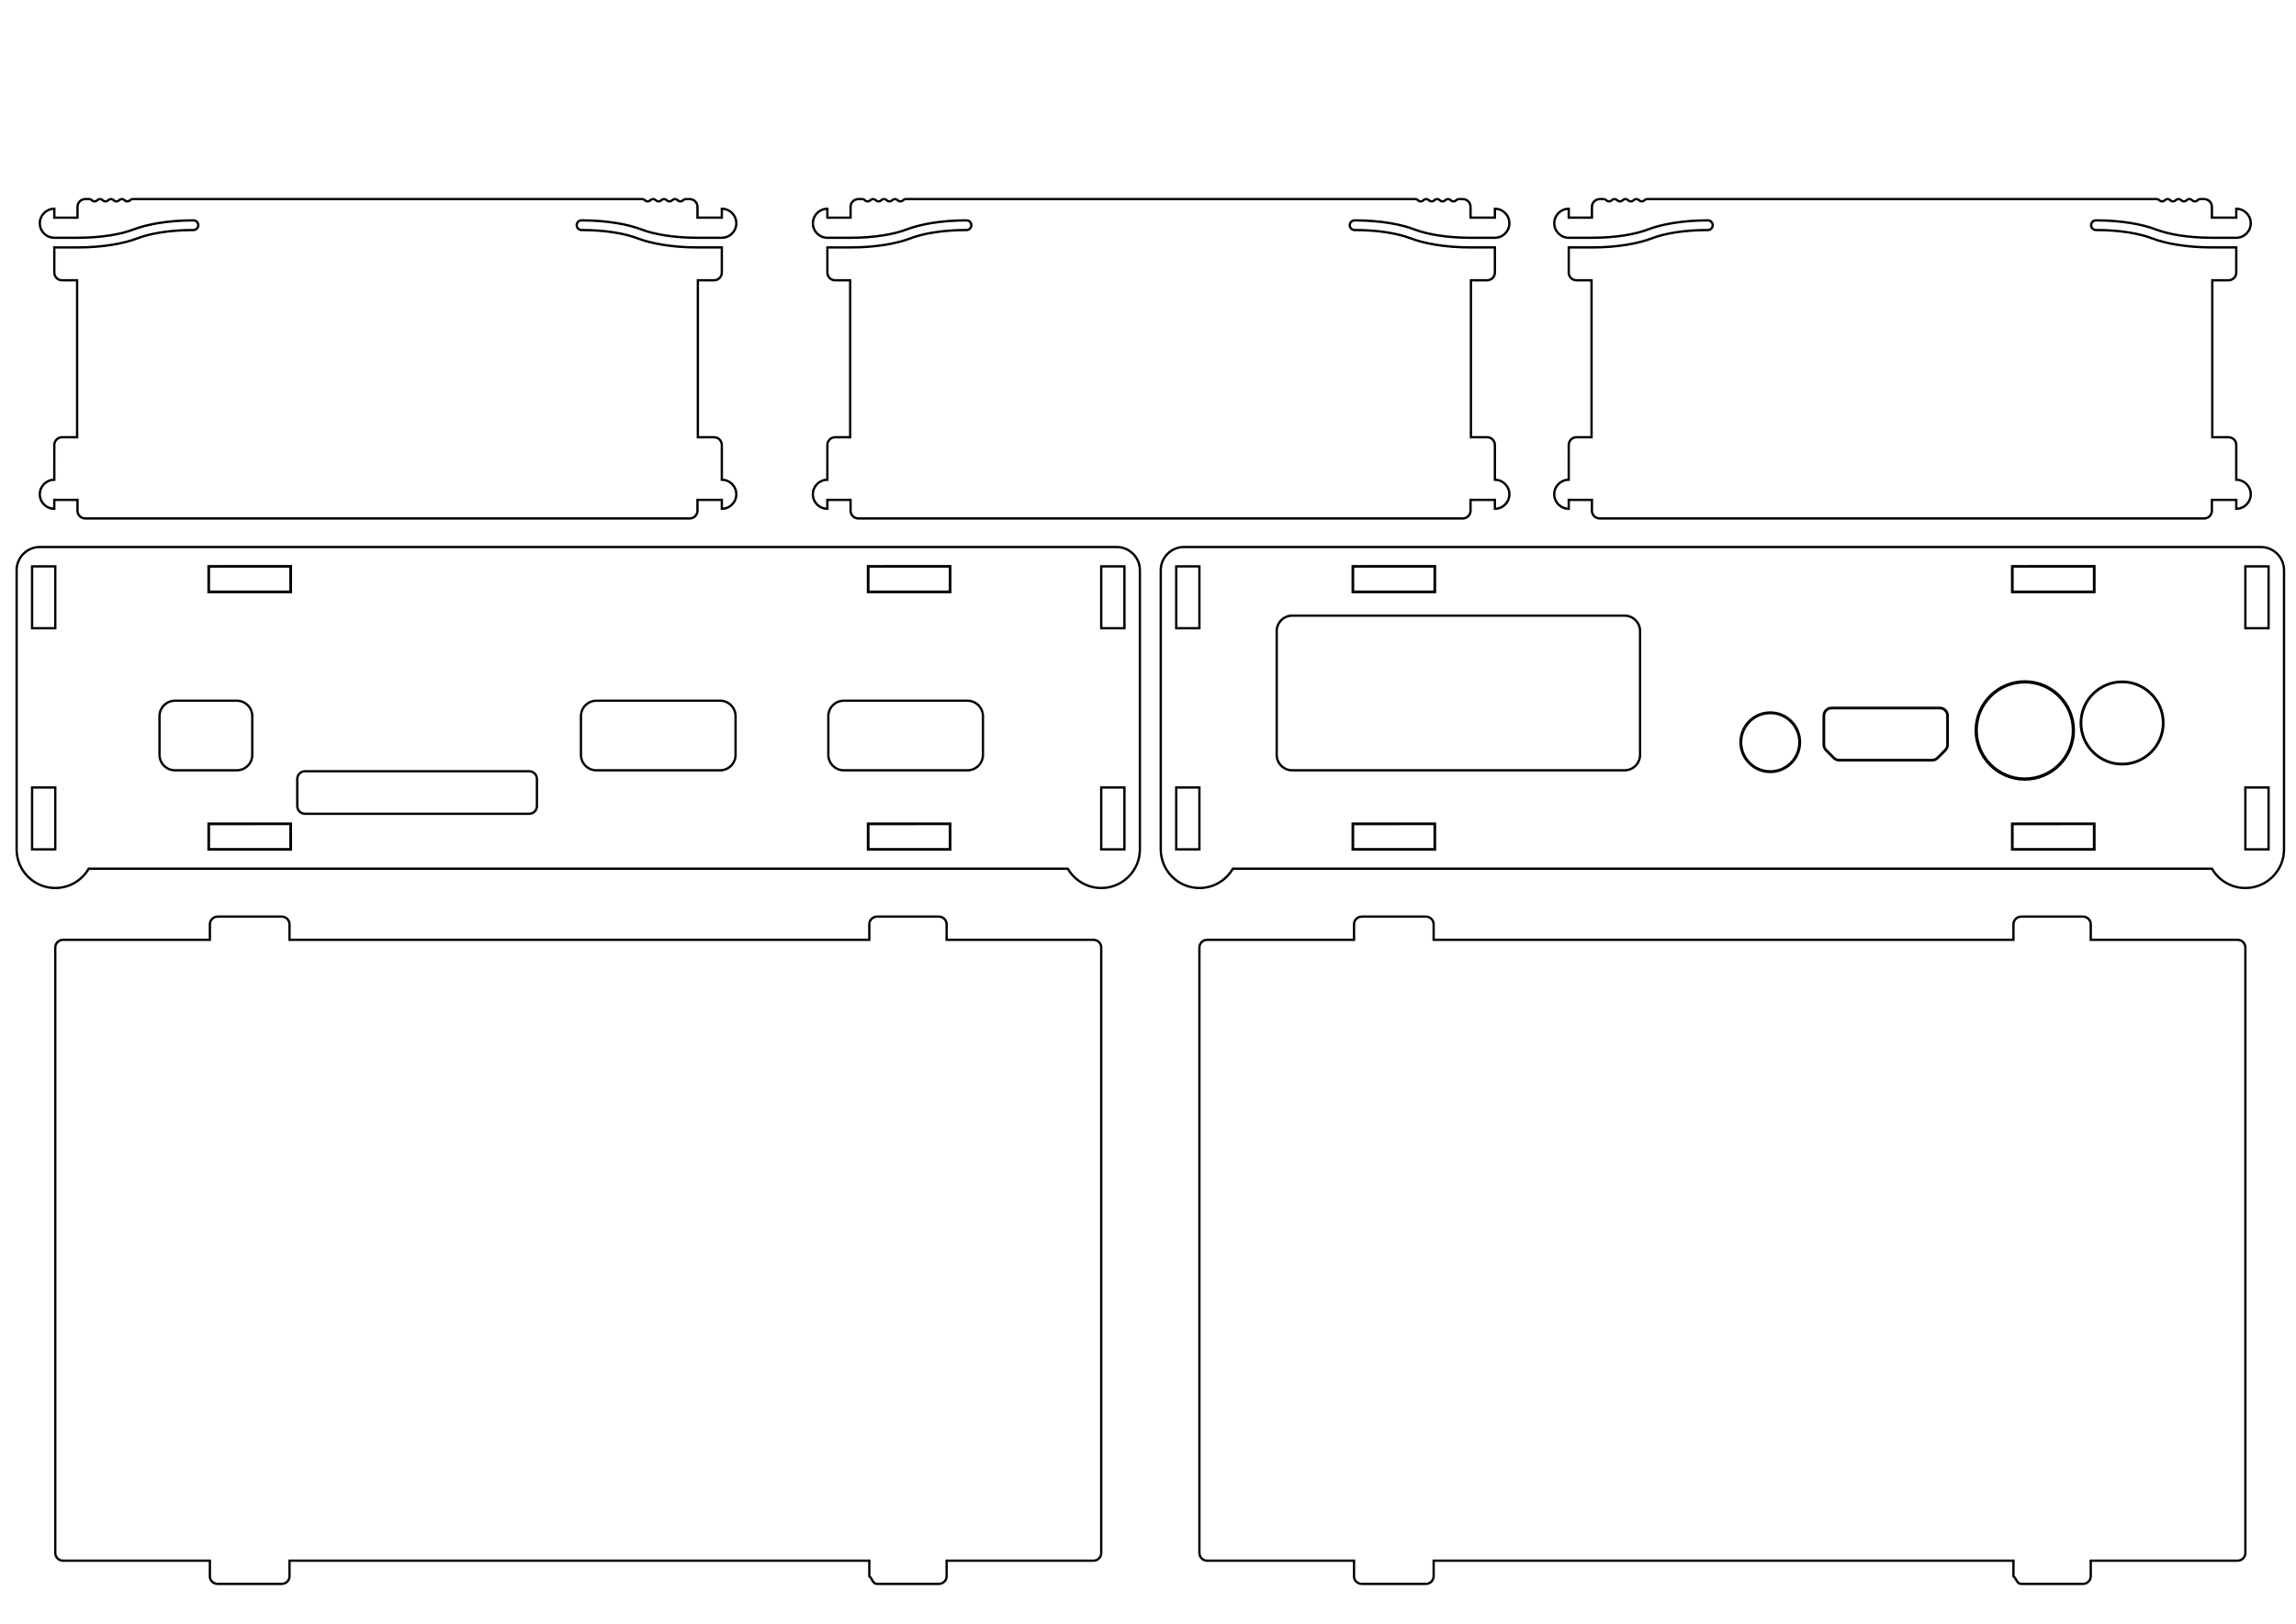 <?xml version="1.0" encoding="UTF-8" standalone="no"?>
<!-- Generator: Adobe Illustrator 15.1.0, SVG Export Plug-In  -->

<svg
   xmlns:dc="http://purl.org/dc/elements/1.1/"
   xmlns:cc="http://creativecommons.org/ns#"
   xmlns:rdf="http://www.w3.org/1999/02/22-rdf-syntax-ns#"
   xmlns:svg="http://www.w3.org/2000/svg"
   xmlns="http://www.w3.org/2000/svg"
   xmlns:sodipodi="http://sodipodi.sourceforge.net/DTD/sodipodi-0.dtd"
   xmlns:inkscape="http://www.inkscape.org/namespaces/inkscape"
   version="1.1"
   x="0px"
   y="0px"
   width="1052.362"
   height="744.094"
   viewBox="-142.884 -121.767 1052.362 744.094"
   overflow="visible"
   enable-background="new -142.884 -121.767 792 612"
   xml:space="preserve"
   id="svg3589"
   inkscape:version="0.48.3.1 r9886"
   sodipodi:docname="rev2_box.svg"
   style="overflow:visible"><sodipodi:namedview
   pagecolor="#ffffff"
   bordercolor="#666666"
   borderopacity="1"
   objecttolerance="10"
   gridtolerance="10"
   guidetolerance="10"
   inkscape:pageopacity="0"
   inkscape:pageshadow="2"
   inkscape:window-width="1680"
   inkscape:window-height="942"
   id="namedview4197"
   showgrid="false"
   inkscape:document-units="mm"
   inkscape:zoom="0.49724868"
   inkscape:cx="237.39697"
   inkscape:cy="419.90008"
   inkscape:window-x="0"
   inkscape:window-y="25"
   inkscape:window-maximized="0"
   inkscape:current-layer="svg3589"
   units="mm"><inkscape:grid
     type="xygrid"
     id="grid3843"
     empspacing="5"
     visible="true"
     enabled="true"
     snapvisiblegridlinesonly="true" /></sodipodi:namedview>
<defs
   id="defs3591">
</defs>
<path
   d="m -117.991,82.151 c 0,-1.956 1.585,-3.544 3.542,-3.544 l 6.91,0 0,-71.928 -6.91,0 c -1.958,0 -3.542,-1.587 -3.542,-3.544 l 0,-11.516 10.63,0 c 11.926,0 21.519,-1.884 27.369,-4.135 5.725,-2.203 14.675,-3.837 25.781,-3.837 1.224,0 2.214,-0.991 2.214,-2.214 l 0,0 c 0,-1.224 -0.991,-2.214 -2.214,-2.214 -11.926,0 -21.521,1.883 -27.37,4.134 -5.725,2.203 -14.675,3.839 -25.779,3.839 l -10.63,-0.001 c -3.67,0 -6.645,-2.974 -6.645,-6.643 0,-3.669 2.976,-6.643 6.645,-6.643 l 0,4.075 10.63,0 0,-4.964 c 0,-1.956 1.585,-3.542 3.542,-3.542 l 1.772,0 c 0.451,0 0.906,0.174 1.252,0.519 0.691,0.693 1.811,0.693 2.505,0 0.691,-0.693 1.814,-0.693 2.505,0.001 0.691,0.691 1.814,0.691 2.505,-0.001 0.691,-0.693 1.814,-0.693 2.505,0.001 0.694,0.691 1.814,0.691 2.505,-0.001 0.694,-0.693 1.814,-0.693 2.507,0.001 0.691,0.691 1.811,0.691 2.505,-0.001 0.344,-0.345 0.799,-0.519 1.252,-0.519 l 100.73,0 132.725,0.001 c 0.454,4e-6 0.909,0.174 1.252,0.519 0.694,0.693 1.814,0.693 2.505,0.001 0.694,-0.694 1.814,-0.694 2.507,-0.001 0.691,0.693 1.811,0.693 2.504,0.001 0.691,-0.694 1.814,-0.694 2.505,-0.001 0.692,0.693 1.815,0.693 2.506,0.001 0.691,-0.694 1.814,-0.694 2.505,-0.001 0.694,0.693 1.814,0.693 2.505,0 0.346,-0.345 0.801,-0.519 1.252,-0.519 l 1.772,0 c 1.957,0 3.542,1.586 3.542,3.542 l 0,4.961 11.161,0 0,-4.075 c 3.67,0 6.642,2.974 6.642,6.643 0,3.669 -2.974,6.643 -6.642,6.643 l -11.161,10e-4 c -11.104,0 -20.054,-1.637 -25.78,-3.839 -5.85,-2.251 -15.442,-4.134 -27.369,-4.134 -1.224,0 -2.214,0.991 -2.214,2.214 l 0,0 c 0,1.224 0.991,2.214 2.214,2.214 11.104,0 20.054,1.636 25.779,3.837 5.85,2.251 15.442,4.136 27.369,4.135 l 11.161,0 0,11.516 c 0,1.956 -1.585,3.544 -3.542,3.544 l -7.442,0 0,71.928 7.442,0 c 1.958,0 3.542,1.587 3.542,3.544 l 0,15.945 c 3.67,0 6.642,2.975 6.642,6.644 0,3.669 -2.974,6.643 -6.642,6.643 l 0,-4.075 -11.162,0 0,4.961 c 0,1.955 -1.585,3.543 -3.542,3.542 l -277.084,-0.001 c -1.958,-1e-5 -3.542,-1.587 -3.542,-3.542 l 0,-4.961 -10.63,0 0,4.075 c -3.67,0 -6.645,-2.974 -6.645,-6.643 0,-3.669 2.976,-6.644 6.645,-6.644 z"
   id="path3593"
   inkscape:connector-curvature="0"
   style="fill:none;stroke:#000000;stroke-width:1.063;stroke-miterlimit:4;stroke-dasharray:none"
   sodipodi:nodetypes="ssccsscscsccscccscccsssccccccccscsccccccccssscccscccsccscscssccsscscccsssscccscs" />




<path
   stroke-miterlimit="2.613"
   d="m 749.763,206.238 c 0,-1.956 -1.588,-3.542 -3.543,-3.542 h -49.606 c -1.958,0 -3.542,1.586 -3.542,3.542 v 13.289 c 0,0.94 0.371,1.841 1.038,2.505 l 3.542,3.542 c 0.664,0.665 1.565,1.038 2.505,1.038 h 42.521 c 0.94,0 1.841,-0.372 2.505,-1.038 l 3.542,-3.542 c 0.664,-0.664 1.038,-1.565 1.038,-2.505 v -13.289 z"
   id="path3603"
   inkscape:connector-curvature="0"
   style="fill:none;stroke:#000000;stroke-width:1.25;stroke-miterlimit:2.613" />


































<circle
   stroke-miterlimit="2.613"
   cx="430.727"
   cy="324.004"
   r="9.921"
   id="circle3673"
   sodipodi:cx="430.72699"
   sodipodi:cy="324.004"
   sodipodi:rx="9.9209995"
   sodipodi:ry="9.9209995"
   transform="matrix(1.36,0,0,1.36,82.717,-222.276)"
   style="fill:none;stroke:#000000;stroke-miterlimit:2.613" />
<circle
   stroke-miterlimit="2.613"
   cx="377.373"
   cy="329.107"
   r="14.882"
   id="circle3675"
   sodipodi:cx="377.37299"
   sodipodi:cy="329.10699"
   sodipodi:rx="14.882"
   sodipodi:ry="14.882"
   transform="matrix(1.267,0,0,1.267,351.642,-207.429)"
   style="fill:none;stroke:#000000;stroke-miterlimit:2.613" />

<path
   d="m 361.86,589.909 c 0,1.955 -1.588,3.54 -3.543,3.54 l -67.324,0 0,7.088 c 0,1.955 -1.588,3.542 -3.543,3.542 l -28.347,0 c -1.956,0 -2.083,-2.244 -3.544,-3.542 l 0,-7.088 -265.748,-1.8e-4 0,7.088 c 0,1.955 -1.588,3.542 -3.543,3.542 l -29.41,1.8e-4 c -1.955,10e-6 -3.64,-1.59 -3.543,-3.542 l 0,-7.088 -67.321,0 c -1.958,0 -3.545,-1.585 -3.545,-3.54 l 0,-277.445 c 0,-1.955 1.588,-3.542 3.545,-3.542 l 67.321,0 0,-7.088 c 0,-1.955 1.588,-3.542 3.543,-3.542 l 29.41,-1.8e-4 c 1.955,-1e-5 3.543,1.587 3.543,3.542 l 0,7.088 265.748,1.8e-4 0,-7.088 c 0,-1.955 1.588,-3.542 3.544,-3.542 l 28.347,0 c 1.955,0 3.543,1.587 3.543,3.542 l 0,7.088 67.324,0 c 1.955,0 3.543,1.587 3.543,3.542 z"
   id="path3679"
   inkscape:connector-curvature="0"
   style="fill:none;stroke:#000000;stroke-width:1.063;stroke-miterlimit:4;stroke-dasharray:none"
   sodipodi:nodetypes="sscssssccsssscsssscssssccsssscsss" />
<path
   style="fill:none;stroke:#000000;stroke-width:1.063;stroke-miterlimit:4"
   d="m -128.179,137.779 10.63,0 0,28.348 -10.63,0 z"
   id="rect3681"
   inkscape:connector-curvature="0"
   sodipodi:nodetypes="ccccc" />
<path
   style="fill:none;stroke:#000000;stroke-width:1.063;stroke-miterlimit:4"
   d="m -128.179,239.118 10.63,0 0,28.348 -10.63,0 z"
   id="rect3683"
   inkscape:connector-curvature="0"
   sodipodi:nodetypes="ccccc" />
<path
   style="fill:none;stroke:#000000;stroke-width:1.063;stroke-miterlimit:4"
   d="m 361.86,137.779 10.63,0 0,28.348 -10.63,0 z"
   id="rect3685"
   inkscape:connector-curvature="0"
   sodipodi:nodetypes="ccccc" />
<path
   style="fill:none;stroke:#000000;stroke-width:1.063;stroke-miterlimit:4"
   d="m 361.86,239.118 10.63,-2.7e-4 0,28.348 -10.63,2.7e-4 z"
   id="rect3687"
   inkscape:connector-curvature="0"
   sodipodi:nodetypes="ccccc" />
<path
   d="m -135.266,139.552 c 0,-5.871 4.761,-10.63 10.63,-10.63 l 493.583,-6.4e-4 c 5.869,-10e-6 10.63,4.759 10.63,10.63 l 0,127.913 c 0,9.785 -7.932,17.716 -17.717,17.716 -6.554,0 -12.262,-3.567 -15.327,-8.857 l -448.753,6.4e-4 c -3.064,5.29 -8.772,8.857 -15.327,8.857 -9.785,0 -17.717,-7.931 -17.717,-17.716 z"
   id="path3689"
   inkscape:connector-curvature="0"
   style="fill:none;stroke:#000000;stroke-width:1.063;stroke-miterlimit:4;stroke-dasharray:none"
   sodipodi:nodetypes="ssssssccsss" />






























<path
   d="m -62.684,231.236 c -3.914,0 -7.088,-3.174 -7.088,-7.088 v -17.715 c 0,-3.914 3.174,-7.088 7.088,-7.088 h 28.348 c 3.914,0 7.085,3.174 7.085,7.088 v 17.715 c 0,3.914 -3.171,7.088 -7.085,7.088 h -28.348 z"
   id="path3751"
   inkscape:connector-curvature="0"
   style="fill:none;stroke:#000000;stroke-width:1.063;stroke-miterlimit:4;stroke-dasharray:none" />






























































































































































































































<path
   sodipodi:nodetypes="sscssssccsssscsssscssssccsssscsss"
   style="fill:none;stroke:#000000;stroke-width:1.063;stroke-miterlimit:4;stroke-dasharray:none"
   inkscape:connector-curvature="0"
   id="path3845"
   d="m 886.27,589.909 c 0,1.955 -1.588,3.54 -3.543,3.54 l -67.324,0 0,7.088 c 0,1.955 -1.588,3.542 -3.543,3.542 l -28.347,0 c -1.956,0 -2.083,-2.244 -3.544,-3.542 l 0,-7.088 -265.748,-1.8e-4 0,7.088 c 0,1.955 -1.588,3.542 -3.543,3.542 l -29.41,1.8e-4 c -1.955,10e-6 -3.64,-1.59 -3.543,-3.542 l 0,-7.088 -67.322,0 c -1.958,0 -3.545,-1.585 -3.545,-3.54 l 0,-277.445 c 0,-1.955 1.588,-3.542 3.545,-3.542 l 67.322,0 0,-7.088 c 0,-1.955 1.588,-3.542 3.543,-3.542 l 29.41,-1.8e-4 c 1.955,-1e-5 3.543,1.587 3.543,3.542 l 0,7.088 265.748,1.8e-4 0,-7.088 c 0,-1.955 1.588,-3.542 3.544,-3.542 l 28.347,0 c 1.955,0 3.543,1.587 3.543,3.542 l 0,7.088 67.324,0 c 1.955,0 3.543,1.587 3.543,3.542 z" /><path
   sodipodi:nodetypes="ccccc"
   inkscape:connector-curvature="0"
   id="path4272"
   d="m 396.23,137.779 10.63,0 0,28.348 -10.63,0 z"
   style="fill:none;stroke:#000000;stroke-width:1.063;stroke-miterlimit:4" /><path
   sodipodi:nodetypes="ccccc"
   inkscape:connector-curvature="0"
   id="path4274"
   d="m 396.23,239.118 10.63,0 0,28.348 -10.63,0 z"
   style="fill:none;stroke:#000000;stroke-width:1.063;stroke-miterlimit:4" /><path
   sodipodi:nodetypes="ccccc"
   inkscape:connector-curvature="0"
   id="path4276"
   d="m 886.27,137.779 10.63,0 0,28.348 -10.63,0 z"
   style="fill:none;stroke:#000000;stroke-width:1.063;stroke-miterlimit:4" /><path
   sodipodi:nodetypes="cccccc"
   inkscape:connector-curvature="0"
   id="path4278"
   d="m 886.27,239.118 10.63,-2.7e-4 0,28.348 -10.63,2.7e-4 0,-10.713 z"
   style="fill:none;stroke:#000000;stroke-width:1.063;stroke-miterlimit:4" /><path
   sodipodi:nodetypes="ssssssccsss"
   style="fill:none;stroke:#000000;stroke-width:1.063;stroke-miterlimit:4;stroke-dasharray:none"
   inkscape:connector-curvature="0"
   id="path4280"
   d="m 389.144,139.552 c 0,-5.871 4.761,-10.63 10.63,-10.63 l 493.583,-6.4e-4 c 5.869,-10e-6 10.63,4.759 10.63,10.63 l 0,127.913 c 0,9.785 -7.932,17.716 -17.717,17.716 -6.554,0 -12.262,-3.567 -15.327,-8.857 l -448.753,6.4e-4 c -3.064,5.29 -8.772,8.857 -15.327,8.857 -9.785,0 -17.717,-7.931 -17.717,-17.716 z" /><path
   style="fill:none;stroke:#000000;stroke-width:1.25"
   d="m -47.215,255.774 37.559,-0.004 0,11.693 -37.559,0.004 z"
   id="rect4282"
   inkscape:connector-curvature="0"
   sodipodi:nodetypes="ccccc" /><path
   sodipodi:nodetypes="ccccc"
   inkscape:connector-curvature="0"
   id="path4285"
   d="m -47.215,137.782 37.559,-0.004 0,11.693 -37.559,0.004 z"
   style="fill:none;stroke:#000000;stroke-width:1.25" /><path
   style="fill:none;stroke:#000000;stroke-width:1.25"
   d="m 255.031,137.782 37.559,-0.004 0,11.693 -37.559,0.004 z"
   id="path4287"
   inkscape:connector-curvature="0"
   sodipodi:nodetypes="ccccc" /><path
   sodipodi:nodetypes="ccccc"
   inkscape:connector-curvature="0"
   id="path4289"
   d="m 255.031,255.774 37.559,-0.004 0,11.693 -37.559,0.004 z"
   style="fill:none;stroke:#000000;stroke-width:1.25" /><path
   sodipodi:nodetypes="ccccc"
   inkscape:connector-curvature="0"
   id="path4291"
   d="m 477.196,255.774 37.559,-0.004 0,11.693 -37.559,0.004 z"
   style="fill:none;stroke:#000000;stroke-width:1.25" /><path
   style="fill:none;stroke:#000000;stroke-width:1.25"
   d="m 477.196,137.782 37.559,-0.004 0,11.693 -37.559,0.004 z"
   id="path4293"
   inkscape:connector-curvature="0"
   sodipodi:nodetypes="ccccc" /><path
   sodipodi:nodetypes="ccccc"
   inkscape:connector-curvature="0"
   id="path4295"
   d="m 779.442,137.782 37.559,-0.004 0,11.693 -37.559,0.004 z"
   style="fill:none;stroke:#000000;stroke-width:1.25" /><path
   style="fill:none;stroke:#000000;stroke-width:1.25"
   d="m 779.442,255.774 37.559,-0.004 0,11.693 -37.559,0.004 z"
   id="path4297"
   inkscape:connector-curvature="0"
   sodipodi:nodetypes="ccccc" /><path
   sodipodi:nodetypes="ssccsscscsccscccscccsssccccccccscsccccccccssscccscccsccscscssccsscscccsssscccscs"
   style="fill:none;stroke:#000000;stroke-width:1.063;stroke-miterlimit:4;stroke-dasharray:none"
   inkscape:connector-curvature="0"
   id="path4299"
   d="m 236.34,82.151 c 0,-1.956 1.585,-3.544 3.542,-3.544 l 6.91,0 0,-71.928 -6.91,0 c -1.958,0 -3.542,-1.587 -3.542,-3.544 l 0,-11.516 10.63,0 c 11.926,0 21.519,-1.884 27.369,-4.135 5.725,-2.203 14.675,-3.837 25.781,-3.837 1.224,0 2.214,-0.991 2.214,-2.214 l 0,0 c 0,-1.224 -0.991,-2.214 -2.214,-2.214 -11.926,0 -21.521,1.883 -27.37,4.134 -5.725,2.203 -14.675,3.839 -25.779,3.839 l -10.63,-0.001 c -3.67,0 -6.645,-2.974 -6.645,-6.643 0,-3.669 2.976,-6.643 6.645,-6.643 l 0,4.075 10.63,0 0,-4.964 c 0,-1.956 1.585,-3.542 3.542,-3.542 l 1.772,0 c 0.451,0 0.906,0.174 1.252,0.519 0.691,0.693 1.811,0.693 2.505,0 0.691,-0.693 1.814,-0.693 2.505,0.001 0.691,0.691 1.814,0.691 2.505,-0.001 0.691,-0.693 1.814,-0.693 2.505,0.001 0.694,0.691 1.814,0.691 2.505,-0.001 0.694,-0.693 1.814,-0.693 2.507,0.001 0.691,0.691 1.811,0.691 2.505,-0.001 0.344,-0.345 0.799,-0.519 1.252,-0.519 l 100.73,0 132.725,0.001 c 0.454,4e-6 0.909,0.174 1.252,0.519 0.694,0.693 1.814,0.693 2.505,0.001 0.694,-0.694 1.814,-0.694 2.507,-0.001 0.691,0.693 1.811,0.693 2.504,0.001 0.691,-0.694 1.814,-0.694 2.505,-0.001 0.692,0.693 1.815,0.693 2.506,0.001 0.691,-0.694 1.814,-0.694 2.505,-0.001 0.694,0.693 1.814,0.693 2.505,0 0.346,-0.345 0.801,-0.519 1.252,-0.519 l 1.772,0 c 1.957,0 3.542,1.586 3.542,3.542 l 0,4.961 11.161,0 0,-4.075 c 3.67,0 6.642,2.974 6.642,6.643 0,3.669 -2.974,6.643 -6.642,6.643 l -11.161,10e-4 c -11.104,0 -20.054,-1.637 -25.78,-3.839 -5.85,-2.251 -15.442,-4.134 -27.369,-4.134 -1.224,0 -2.214,0.991 -2.214,2.214 l 0,0 c 0,1.224 0.991,2.214 2.214,2.214 11.104,0 20.054,1.636 25.779,3.837 5.85,2.251 15.442,4.136 27.369,4.135 l 11.161,0 0,11.516 c 0,1.956 -1.585,3.544 -3.542,3.544 l -7.442,0 0,71.928 7.442,0 c 1.958,0 3.542,1.587 3.542,3.544 l 0,15.945 c 3.67,0 6.642,2.975 6.642,6.644 0,3.669 -2.974,6.643 -6.642,6.643 l 0,-4.075 -11.162,0 0,4.961 c 0,1.955 -1.585,3.543 -3.542,3.542 l -277.084,-0.001 c -1.958,-1e-5 -3.542,-1.587 -3.542,-3.542 l 0,-4.961 -10.63,0 0,4.075 c -3.67,0 -6.645,-2.974 -6.645,-6.643 0,-3.669 2.976,-6.644 6.645,-6.644 z" /><circle
   style="fill:none;stroke:#000000;stroke-miterlimit:2.613"
   transform="matrix(1.497,0,0,1.497,220.244,-279.697)"
   sodipodi:ry="14.882"
   sodipodi:rx="14.882"
   sodipodi:cy="329.10699"
   sodipodi:cx="377.37299"
   id="circle4301"
   r="14.882"
   cy="329.107"
   cx="377.373"
   stroke-miterlimit="2.613" /><path
   style="fill:none;stroke:#000000;stroke-width:1.063;stroke-miterlimit:4;stroke-dasharray:none"
   inkscape:connector-curvature="0"
   id="path4303"
   d="m 103.216,247.616 c 0,1.955 -1.587,3.542 -3.543,3.542 l -55.528,0 -47.233,0 c -1.955,0 -3.543,-1.587 -3.543,-3.542 l 0,-12.402 c 0,-1.955 1.587,-3.542 3.543,-3.542 l 102.76,0 c 1.955,0 3.543,1.587 3.543,3.542 z"
   sodipodi:nodetypes="sscsssssss" /><path
   style="fill:none;stroke:#000000;stroke-width:1.063;stroke-miterlimit:4;stroke-dasharray:none"
   inkscape:connector-curvature="0"
   id="path4364"
   d="m 243.869,231.236 c -3.914,0 -7.088,-3.174 -7.088,-7.088 l 0,-17.715 c 0,-3.914 3.174,-7.088 7.088,-7.088 l 56.693,0 c 3.914,0 7.085,3.174 7.085,7.088 0,5.905 0,11.81 0,17.715 0,3.914 -3.171,7.088 -7.085,7.088 z"
   sodipodi:nodetypes="sssssccss" /><path
   sodipodi:nodetypes="sssssccss"
   d="m 130.483,231.236 c -3.914,0 -7.088,-3.174 -7.088,-7.088 l 0,-17.715 c 0,-3.914 3.174,-7.088 7.088,-7.088 l 56.693,0 c 3.914,0 7.085,3.174 7.085,7.088 0,5.905 0,11.81 0,17.715 0,3.914 -3.171,7.088 -7.085,7.088 z"
   id="path4505"
   inkscape:connector-curvature="0"
   style="fill:none;stroke:#000000;stroke-width:1.063;stroke-miterlimit:4;stroke-dasharray:none" /><path
   style="fill:none;stroke:#000000;stroke-width:1.063;stroke-miterlimit:4;stroke-dasharray:none"
   inkscape:connector-curvature="0"
   id="path4507"
   d="m 449.38,231.235 c -3.914,0 -7.088,-3.174 -7.088,-7.088 l 0,-56.692 c 0,-3.914 3.174,-7.088 7.088,-7.088 l 152.363,0 c 3.914,0 7.085,3.174 7.085,7.088 0,5.905 0,50.787 0,56.692 0,3.914 -3.171,7.088 -7.085,7.088 z"
   sodipodi:nodetypes="sssssccss" /><path
   d="m 576.143,82.15 c 0,-1.956 1.585,-3.544 3.542,-3.544 l 6.91,0 0,-71.928 -6.91,0 c -1.958,0 -3.542,-1.587 -3.542,-3.544 l 0,-11.516 10.63,0 c 11.926,0 21.519,-1.884 27.369,-4.135 5.725,-2.203 14.675,-3.837 25.781,-3.837 1.224,0 2.214,-0.991 2.214,-2.214 l 0,0 c 0,-1.224 -0.991,-2.214 -2.214,-2.214 -11.926,0 -21.521,1.883 -27.37,4.134 -5.725,2.203 -14.675,3.839 -25.779,3.839 l -10.63,-0.001 c -3.67,0 -6.645,-2.974 -6.645,-6.643 0,-3.669 2.976,-6.643 6.645,-6.643 l 0,4.075 10.63,0 0,-4.964 c 0,-1.956 1.585,-3.542 3.542,-3.542 l 1.772,0 c 0.451,0 0.906,0.174 1.252,0.519 0.691,0.693 1.811,0.693 2.505,0 0.691,-0.693 1.814,-0.693 2.505,10e-4 0.691,0.691 1.814,0.691 2.505,-10e-4 0.691,-0.693 1.814,-0.693 2.505,10e-4 0.694,0.691 1.814,0.691 2.505,-10e-4 0.694,-0.693 1.814,-0.693 2.507,10e-4 0.691,0.691 1.811,0.691 2.505,-10e-4 0.344,-0.345 0.799,-0.519 1.252,-0.519 l 100.73,0 132.725,0.001 c 0.454,4e-6 0.909,0.174 1.252,0.519 0.694,0.693 1.814,0.693 2.505,0.001 0.694,-0.694 1.814,-0.694 2.507,-0.001 0.691,0.693 1.811,0.693 2.504,0.001 0.691,-0.694 1.814,-0.694 2.505,-0.001 0.692,0.693 1.815,0.693 2.506,0.001 0.691,-0.694 1.814,-0.694 2.505,-0.001 0.694,0.693 1.814,0.693 2.505,0 0.346,-0.345 0.801,-0.519 1.252,-0.519 l 1.772,0 c 1.957,0 3.542,1.586 3.542,3.542 l 0,4.961 11.161,0 0,-4.075 c 3.67,0 6.642,2.974 6.642,6.643 0,3.669 -2.974,6.643 -6.642,6.643 l -11.161,0.001 c -11.104,0 -20.054,-1.637 -25.78,-3.839 -5.85,-2.251 -15.442,-4.134 -27.369,-4.134 -1.224,0 -2.214,0.991 -2.214,2.214 l 0,0 c 0,1.224 0.991,2.214 2.214,2.214 11.104,0 20.054,1.636 25.779,3.837 5.85,2.251 15.442,4.136 27.369,4.135 l 11.161,0 0,11.516 c 0,1.956 -1.585,3.544 -3.542,3.544 l -7.442,0 0,71.928 7.442,0 c 1.958,0 3.542,1.587 3.542,3.544 l 0,15.945 c 3.67,0 6.642,2.975 6.642,6.644 0,3.669 -2.974,6.643 -6.642,6.643 l 0,-4.075 -11.162,0 0,4.961 c 0,1.955 -1.585,3.543 -3.542,3.542 l -277.084,-10e-4 c -1.958,-1e-5 -3.542,-1.587 -3.542,-3.542 l 0,-4.961 -10.63,0 0,4.075 c -3.67,0 -6.645,-2.974 -6.645,-6.643 0,-3.669 2.976,-6.644 6.645,-6.644 z"
   id="path4511"
   inkscape:connector-curvature="0"
   style="fill:none;stroke:#000000;stroke-width:1.063;stroke-miterlimit:4;stroke-dasharray:none"
   sodipodi:nodetypes="ssccsscscsccscccscccsssccccccccscsccccccccssscccscccsccscscssccsscscccsssscccscs" /></svg>